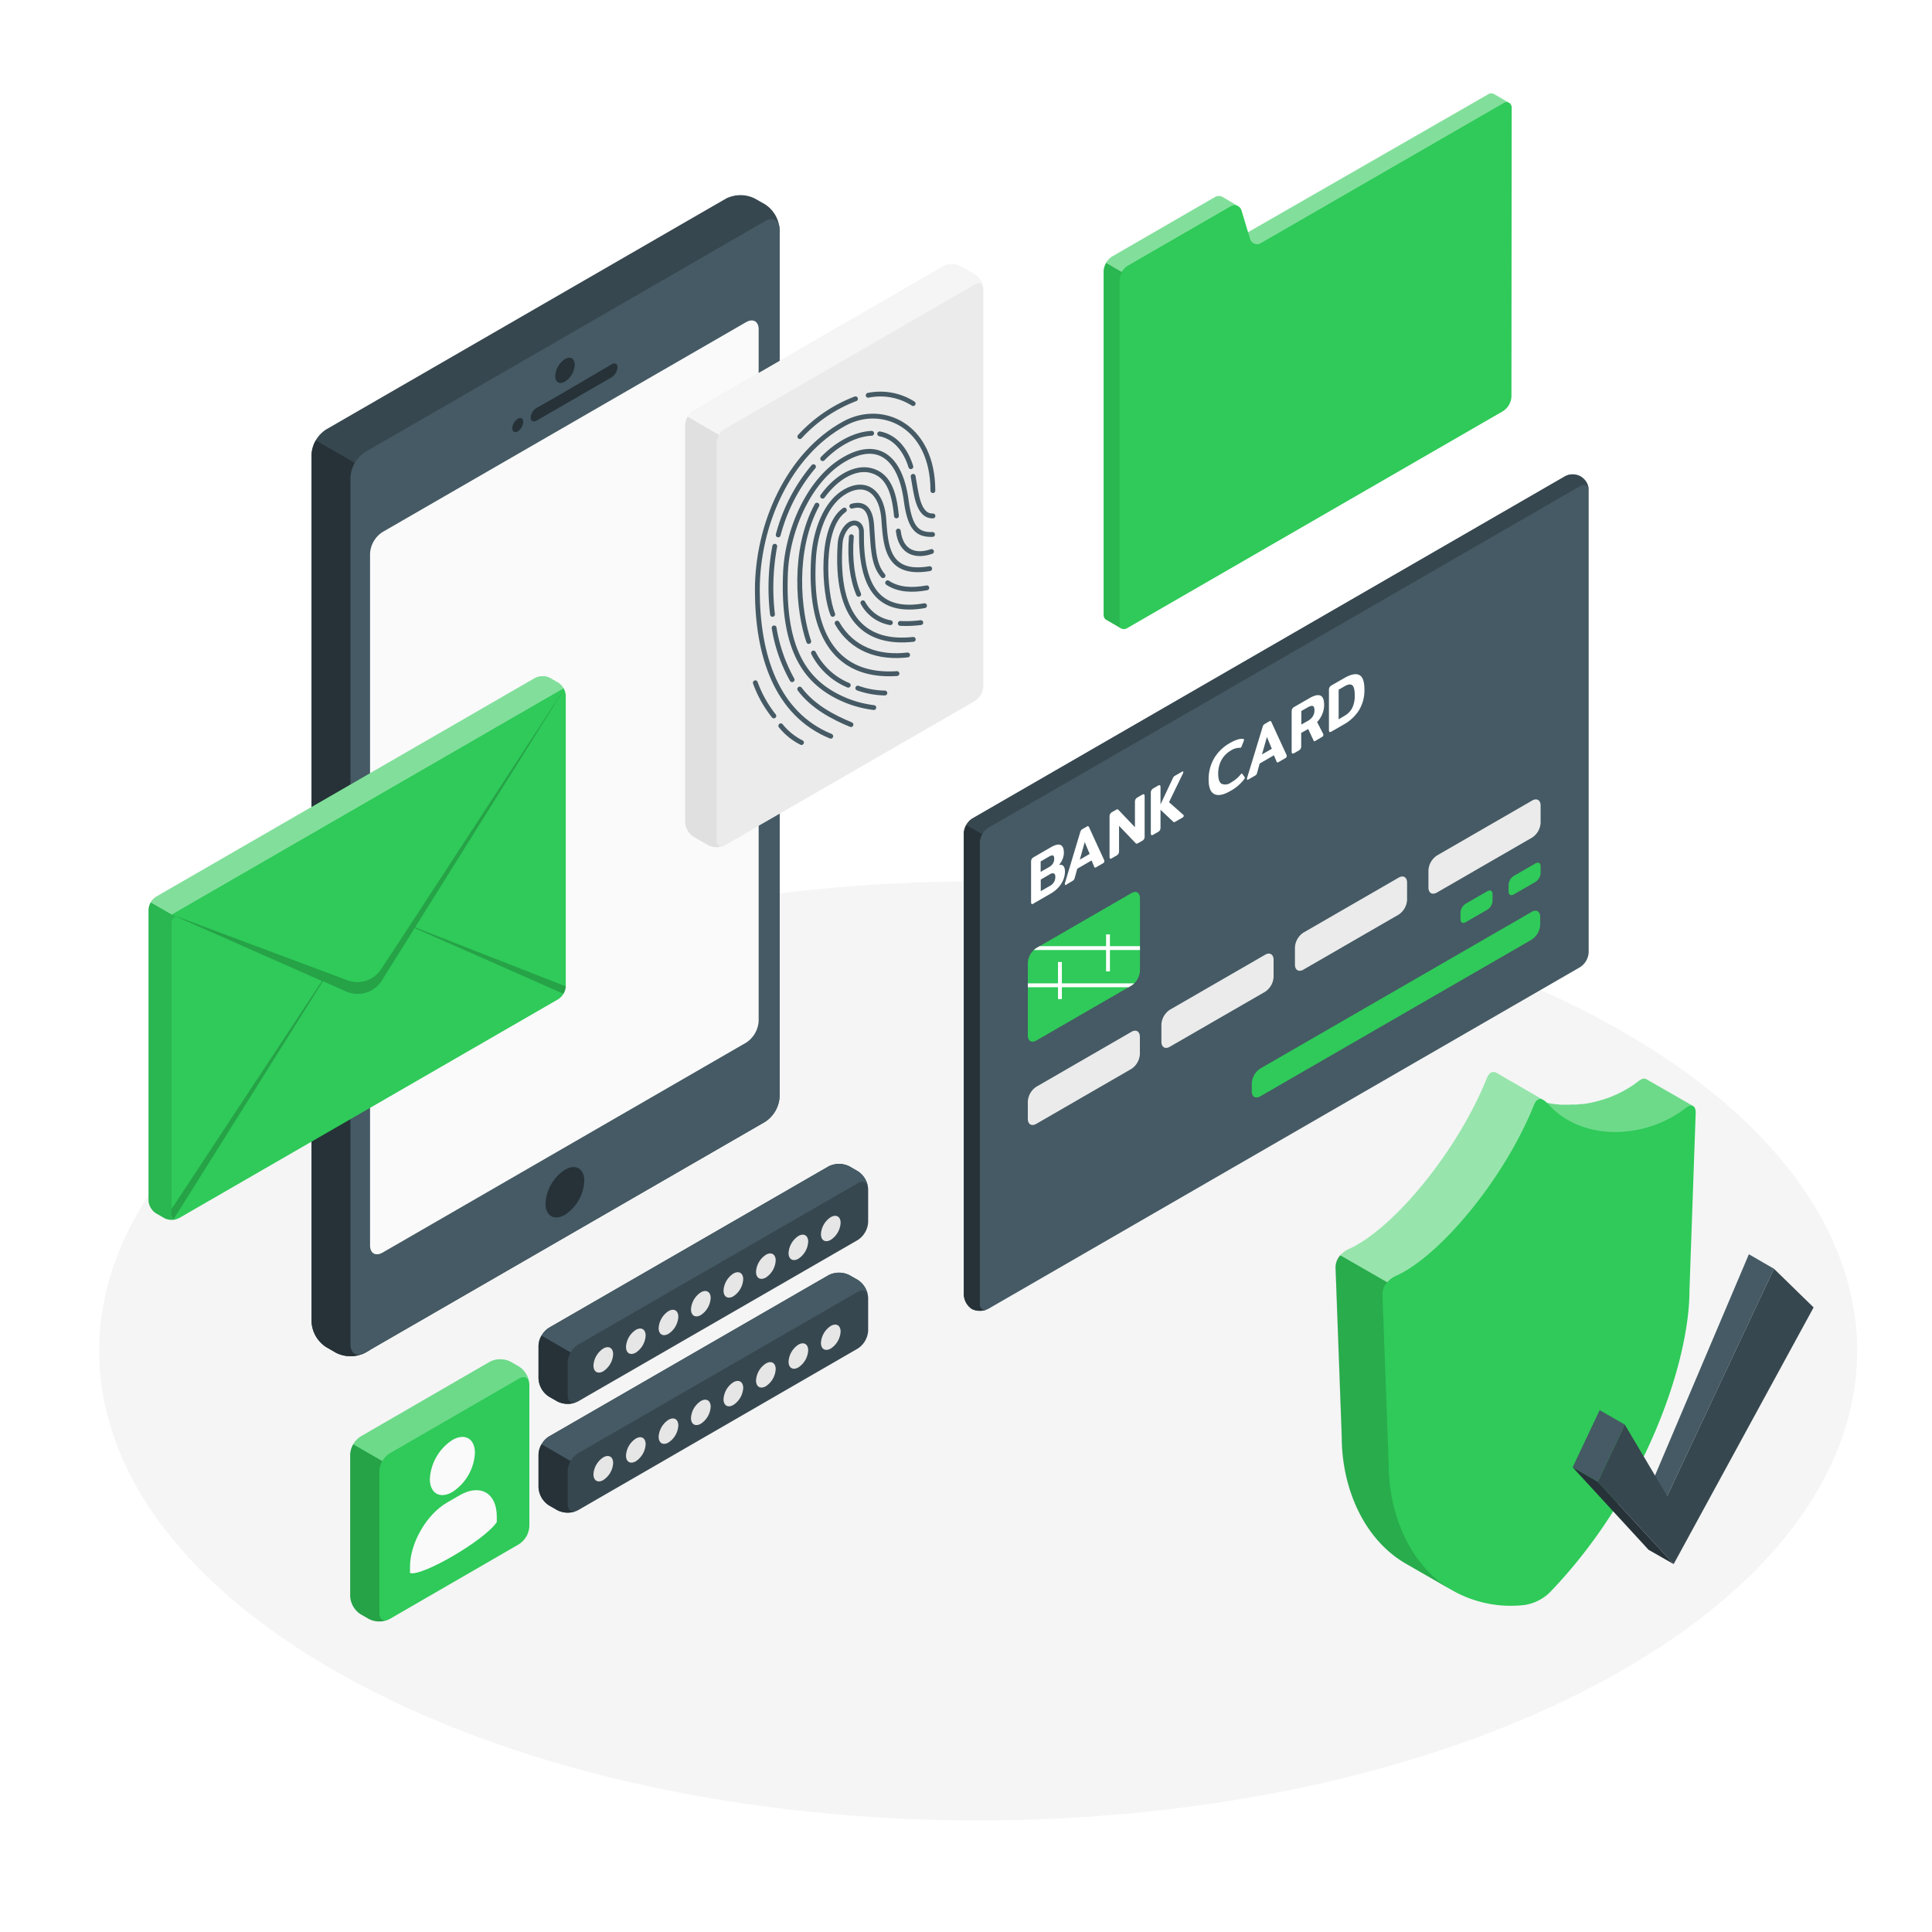 <svg class="animated" id="freepik_stories-secure-data" xmlns="http://www.w3.org/2000/svg" xmlns:xlink="http://www.w3.org/1999/xlink" viewBox="0 0 500 500" version="1.1" xmlns:svgjs="http://svgjs.com/svgjs"><style>svg#freepik_stories-secure-data:not(.animated) .animable {opacity: 0;}svg#freepik_stories-secure-data.animated #freepik--Device--inject-38 {animation: 1.5s Infinite  linear floating;animation-delay: 0s;}svg#freepik_stories-secure-data.animated #freepik--Shield--inject-38 {animation: 1.5s Infinite  linear heartbeat;animation-delay: 0s;}            @keyframes floating {                0% {                    opacity: 1;                    transform: translateY(0px);                }                50% {                    transform: translateY(-10px);                }                100% {                    opacity: 1;                    transform: translateY(0px);                }            }                    @keyframes heartbeat {                0% {                    transform: scale(1);                }                10% {                    transform: scale(1.1);                }                30% {                    transform: scale(1);                }                40% {                    transform: scale(1);                }                50% {                    transform: scale(1.1);                }                60% {                    transform: scale(1);                }                100% {                    transform: scale(1);                }            }        </style><g id="freepik--Floor--inject-38" class="animable" style="transform-origin: 253.147px 349.61px;"><path id="freepik--floor--inject-38" d="M92.26,435.51C181.09,483,325.13,483,414,435.51s88.84-124.38,0-171.83-232.87-47.45-321.7,0S3.42,388.06,92.26,435.51Z" style="fill: rgb(245, 245, 245); transform-origin: 253.147px 349.61px;" class="animable"></path></g><g id="freepik--Device--inject-38" class="animable animator-active" style="transform-origin: 141.185px 200.745px;"><g id="freepik--device--inject-38" class="animable" style="transform-origin: 141.185px 200.745px;"><path d="M86.93,350.09l-2.56-1.48a8.31,8.31,0,0,1-3.76-6.52V117.68a8.31,8.31,0,0,1,3.76-6.52L187.87,51.4a8.33,8.33,0,0,1,7.53,0L198,52.88a8.31,8.31,0,0,1,3.76,6.52V283.81a8.31,8.31,0,0,1-3.76,6.52L94.47,350.09A8.35,8.35,0,0,1,86.93,350.09Z" style="fill: rgb(55, 71, 79); transform-origin: 141.185px 200.745px;" id="el7fyc7bjum8e" class="animable"></path><path d="M95.75,122.07l-14-8.1a7.7,7.7,0,0,0-1.1,3.71V342.09a8.31,8.31,0,0,0,3.76,6.52l2.56,1.48a8.35,8.35,0,0,0,7.54,0l1.28-.74Z" style="fill: rgb(38, 50, 56); transform-origin: 88.22px 232.48px;" id="eluwne69ld6n" class="animable"></path><path d="M90.7,123.51V347.92c0,2.4,1.69,3.37,3.77,2.17L198,290.33a8.31,8.31,0,0,0,3.76-6.52V59.4c0-2.4-1.68-3.37-3.76-2.17L94.47,117A8.36,8.36,0,0,0,90.7,123.51Z" style="fill: rgb(69, 90, 100); transform-origin: 146.23px 203.66px;" id="elk3uqyd5pe6" class="animable"></path><path d="M99,137.69l94.11-54.33c1.78-1,3.23-.19,3.23,1.87v179a7.16,7.16,0,0,1-3.23,5.6L99,324.18c-1.79,1-3.23.19-3.23-1.87v-179A7.11,7.11,0,0,1,99,137.69Z" style="fill: rgb(250, 250, 250); transform-origin: 146.055px 203.77px;" id="el0vwwpqo34oh" class="animable"></path><path d="M146.22,92.93c1.39-.8,2.52-.15,2.52,1.46a5.57,5.57,0,0,1-2.52,4.37c-1.4.81-2.53.15-2.53-1.45A5.59,5.59,0,0,1,146.22,92.93Z" style="fill: rgb(38, 50, 56); transform-origin: 146.215px 95.847px;" id="eld6ph9dp9eh5" class="animable"></path><path d="M138.93,105.54c5.13-2.83,14.27-8.28,19.33-11.25.86-.51,1.55-.16,1.55.78a3.36,3.36,0,0,1-1.56,2.59l-19.36,11.18c-.86.5-1.56.14-1.56-.79A3.21,3.21,0,0,1,138.93,105.54Z" style="fill: rgb(38, 50, 56); transform-origin: 148.57px 101.561px;" id="el4hk2t1s2dce" class="animable"></path><path d="M134,108.37c.78-.46,1.41-.09,1.41.81a3.13,3.13,0,0,1-1.41,2.46c-.78.45-1.42.08-1.42-.82A3.14,3.14,0,0,1,134,108.37Z" style="fill: rgb(38, 50, 56); transform-origin: 133.995px 110.002px;" id="elzrx6qltwfdn" class="animable"></path><path d="M146.22,302.73c2.78-1.61,5-.31,5,2.91a11.15,11.15,0,0,1-5,8.74c-2.79,1.61-5.05.31-5.05-2.91A11.15,11.15,0,0,1,146.22,302.73Z" style="fill: rgb(38, 50, 56); transform-origin: 146.195px 308.555px;" id="elvkja3uv5vyk" class="animable"></path></g></g><g id="freepik--bank-card--inject-38" class="animable" style="transform-origin: 330.292px 231.014px;"><path d="M251.5,338.79a4.75,4.75,0,0,1-2.07-3.75V215.66a4.88,4.88,0,0,1,2.21-3.83l153.15-88.42a4.15,4.15,0,0,1,6.36,3.67V246.46a4.88,4.88,0,0,1-2.21,3.83L255.79,338.72A4.77,4.77,0,0,1,251.5,338.79Z" style="fill: rgb(69, 90, 100); transform-origin: 330.292px 231.018px;" id="elj89x8iespi" class="animable"></path><path d="M411.13,126.71c-.16-1.14-1.08-1.56-2.19-.91L255.79,214.22a4.44,4.44,0,0,0-1.56,1.65l-4.15-2.39a4.44,4.44,0,0,1,1.56-1.65L404.8,123.4a4.13,4.13,0,0,1,6.33,3.31Z" style="fill: rgb(55, 71, 79); transform-origin: 330.605px 169.316px;" id="el9y2tulkwj2w" class="animable"></path><path d="M255.27,338.94a.44.44,0,0,1-.16.06,1.12,1.12,0,0,1-.31.1l-.17,0a1.65,1.65,0,0,1-.32.06l-.26,0a4.42,4.42,0,0,1-1.15,0,3.72,3.72,0,0,1-1.39-.43,4.73,4.73,0,0,1-2.08-3.75V215.65a4.5,4.5,0,0,1,.65-2.17l4.15,2.39a4.53,4.53,0,0,0-.65,2.18V337.44a1.5,1.5,0,0,0,.73,1.47,1,1,0,0,0,.35.1,1.45,1.45,0,0,0,.41,0Z" style="fill: rgb(38, 50, 56); transform-origin: 252.35px 276.339px;" id="el1yms764a4ax" class="animable"></path><path d="M266,249.17V268c0,1.41,1,2,2.21,1.28l24.6-14.21a4.9,4.9,0,0,0,2.21-3.83V232.42c0-1.41-1-2-2.21-1.28l-24.6,14.21A4.86,4.86,0,0,0,266,249.17Z" style="fill: rgb(47, 202, 89); transform-origin: 280.51px 250.21px;" id="eli7zj16zoy4b" class="animable"></path><g style="clip-path: url(&quot;#freepik--clip-path--inject-38&quot;); transform-origin: 280.525px 250.18px;" id="eltounn82sr5k" class="animable"><g id="elafj8y5tkqk7"><rect x="258.98" y="244.87" width="43.09" height="1" style="fill: rgb(255, 255, 255); transform-origin: 280.525px 245.37px; transform: rotate(-30.02deg);" class="animable"></rect></g><rect x="273.81" y="248.96" width="1" height="9.6" style="fill: rgb(255, 255, 255); transform-origin: 274.31px 253.76px;" id="elntct9bz1oo" class="animable"></rect><rect x="286.25" y="241.82" width="1" height="9.58" style="fill: rgb(255, 255, 255); transform-origin: 286.75px 246.61px;" id="el7uzjm7a6ieo" class="animable"></rect><g id="elmjbhdktqs2"><rect x="258.98" y="254.49" width="43.09" height="1" style="fill: rgb(255, 255, 255); transform-origin: 280.525px 254.99px; transform: rotate(-30.02deg);" class="animable"></rect></g></g><path d="M267,233.93c-.11-.06-.16-.22-.16-.48V223a1.33,1.33,0,0,1,.16-.67,1.3,1.3,0,0,1,.52-.49l4.46-2.58c1.11-.64,1.95-.83,2.51-.56s.84.93.84,2a4.39,4.39,0,0,1-.35,1.67,4.61,4.61,0,0,1-.93,1.47c1-.2,1.56.38,1.56,1.75a5.56,5.56,0,0,1-.4,2,6.6,6.6,0,0,1-1.22,2,8,8,0,0,1-2,1.63l-4.46,2.57C267.3,234,267.12,234,267,233.93Zm4.55-9.56a2.57,2.57,0,0,0,.95-.9,2.27,2.27,0,0,0,.33-1.21c0-.48-.1-.76-.31-.85s-.53,0-1,.25l-2.2,1.28v2.7Zm.25,4.85a2.58,2.58,0,0,0,1.32-2.26c0-.5-.13-.81-.38-.91a1.27,1.27,0,0,0-1.07.23l-2.32,1.35v3Z" style="fill: rgb(255, 255, 255); transform-origin: 271.225px 226.276px;" id="el7qr4l5dre2y" class="animable"></path><path d="M275.6,228.86a1.4,1.4,0,0,1,0-.31l3.94-13.11a2.27,2.27,0,0,1,.23-.55,1,1,0,0,1,.38-.33l1.11-.64c.16-.09.28-.13.36-.1a.52.52,0,0,1,.23.28l3.94,8.57a.73.73,0,0,1,0,.25.51.51,0,0,1-.27.46l-1.84,1.06a.49.49,0,0,1-.31.1c-.07,0-.12-.08-.18-.19l-.69-1.67-3.7,2.14-.69,2.46a1.26,1.26,0,0,1-.17.4,1,1,0,0,1-.31.25L275.88,229C275.69,229.1,275.6,229.06,275.6,228.86ZM282,221l-1.27-3.07-1.27,4.53Z" style="fill: rgb(255, 255, 255); transform-origin: 280.696px 221.431px;" id="elbh9tnbyiyh" class="animable"></path><path d="M287.31,222.21c-.11-.06-.16-.22-.16-.47V211.3a1.27,1.27,0,0,1,.16-.66,1.32,1.32,0,0,1,.54-.5l.94-.54a.88.88,0,0,1,.39-.15.46.46,0,0,1,.28.15l4.26,4.48v-6.55a1.34,1.34,0,0,1,.16-.68,1.37,1.37,0,0,1,.52-.49l1.14-.66c.26-.15.43-.19.54-.12s.15.23.15.5v10.41a1.34,1.34,0,0,1-.15.66,1.37,1.37,0,0,1-.54.49l-1,.56a.76.76,0,0,1-.38.13.46.46,0,0,1-.28-.14l-4.27-4.46v6.56a1.33,1.33,0,0,1-.15.65,1.39,1.39,0,0,1-.54.5l-1.14.65C287.59,222.24,287.41,222.27,287.31,222.21Z" style="fill: rgb(255, 255, 255); transform-origin: 291.69px 213.893px;" id="el5enbz1hvlin" class="animable"></path><path d="M306.34,211.11a.51.51,0,0,1-.27.46l-1.9,1.09a1,1,0,0,1-.28.12.26.26,0,0,1-.19-.05l-3.36-3.16,0,0v4.62a1.37,1.37,0,0,1-.15.66,1.45,1.45,0,0,1-.54.49l-1.14.66c-.24.14-.41.18-.52.12s-.16-.23-.16-.48V205.18a1.3,1.3,0,0,1,.16-.67,1.39,1.39,0,0,1,.52-.5l1.14-.66c.26-.14.43-.18.54-.12s.15.23.15.5v4.53l0-.09,3.25-6.89a1,1,0,0,1,.19-.29,1.91,1.91,0,0,1,.31-.23l1.87-1.08c.19-.1.28-.05.28.15a.82.82,0,0,1-.09.33l-3.61,7.44,3.71,3.28A.27.27,0,0,1,306.34,211.11Z" style="fill: rgb(255, 255, 255); transform-origin: 302.085px 207.888px;" id="ell1wtu6cv4w" class="animable"></path><path d="M314.25,205.5c-1-.51-1.46-1.77-1.46-3.79a10.69,10.69,0,0,1,1.42-5.46,11,11,0,0,1,4.07-3.94,9.35,9.35,0,0,1,2-.91,3.28,3.28,0,0,1,1.53-.15.17.17,0,0,1,.15.19,1,1,0,0,1-.09.35l-.54,1.38a.63.63,0,0,1-.21.31.46.46,0,0,1-.26.05,4.11,4.11,0,0,0-2.29.69,6.45,6.45,0,0,0-2.44,2.45,7.32,7.32,0,0,0-.86,3.6c0,1.38.3,2.25.9,2.59a2.52,2.52,0,0,0,2.47-.39,8.51,8.51,0,0,0,2.41-2,1.22,1.22,0,0,1,.26-.26c.07,0,.14,0,.21.07l.59.84a.32.32,0,0,1,.06.17.83.83,0,0,1-.18.37,11.3,11.3,0,0,1-3.67,3.1C316.58,205.76,315.21,206,314.25,205.5Z" style="fill: rgb(255, 255, 255); transform-origin: 317.48px 198.486px;" id="elkwdzth38hc" class="animable"></path><path d="M322.74,201.64a2.08,2.08,0,0,1,0-.3l4-13.12a1.68,1.68,0,0,1,.23-.55,1.17,1.17,0,0,1,.37-.32l1.11-.65a.5.5,0,0,1,.37-.09.48.48,0,0,1,.23.28l3.94,8.56a.82.82,0,0,1,0,.26.48.48,0,0,1-.27.45l-1.84,1.07a.56.56,0,0,1-.31.1.31.31,0,0,1-.18-.19l-.7-1.67L326,197.6l-.68,2.47a1.45,1.45,0,0,1-.17.39,1,1,0,0,1-.32.26L323,201.78C322.83,201.89,322.74,201.84,322.74,201.64Zm6.4-7.86-1.26-3.06-1.28,4.53Z" style="fill: rgb(255, 255, 255); transform-origin: 327.867px 194.221px;" id="eljj72zphjmx" class="animable"></path><path d="M334.44,195c-.1-.06-.16-.22-.16-.48V184.1a1.44,1.44,0,0,1,.16-.67,1.41,1.41,0,0,1,.53-.49l3.85-2.22q3.85-2.24,3.86,1.66a6.15,6.15,0,0,1-.46,2.38,6.76,6.76,0,0,1-1.35,2.11l1.6,3.12a.51.51,0,0,1,0,.22.55.55,0,0,1-.32.5l-1.68,1a.72.72,0,0,1-.32.13c-.08,0-.14-.06-.19-.17l-1.4-3-1.81,1v3.44a1.18,1.18,0,0,1-.68,1.15l-1.14.66C334.73,195,334.55,195.06,334.44,195Zm4-8.42a3.64,3.64,0,0,0,1.3-1.17,2.86,2.86,0,0,0,.44-1.58c0-.61-.14-1-.4-1.11s-.66,0-1.19.26L336.79,184v3.51Z" style="fill: rgb(255, 255, 255); transform-origin: 338.48px 187.464px;" id="elc9quki7l83o" class="animable"></path><path d="M344.09,189.43c-.11-.06-.16-.22-.16-.48V178.54a1.3,1.3,0,0,1,.16-.67,1.32,1.32,0,0,1,.52-.5l3.2-1.84q2.6-1.51,3.95-.85t1.35,3.75a10,10,0,0,1-1.36,5.31,10.9,10.9,0,0,1-3.94,3.73l-3.2,1.84C344.37,189.45,344.19,189.49,344.09,189.43Zm3.84-4.16a5.12,5.12,0,0,0,2-2,7.15,7.15,0,0,0,.67-3.37c0-1.4-.22-2.26-.67-2.58s-1.12-.21-2,.31l-1.49.86v7.67Z" style="fill: rgb(255, 255, 255); transform-origin: 348.521px 181.968px;" id="eluged1huw2p" class="animable"></path><path d="M266,285.09v4.47c0,1.41,1,2,2.21,1.28l24.6-14.21A4.9,4.9,0,0,0,295,272.8v-4.47c0-1.41-1-2-2.21-1.28l-24.6,14.21A4.88,4.88,0,0,0,266,285.09Z" style="fill: rgb(235, 235, 235); transform-origin: 280.5px 278.945px;" id="elnxw7hgvya38" class="animable"></path><path d="M300.57,265.14v4.47c0,1.41,1,2,2.21,1.27l24.61-14.2a4.9,4.9,0,0,0,2.21-3.83v-4.47c0-1.41-1-2-2.21-1.28l-24.61,14.21A4.88,4.88,0,0,0,300.57,265.14Z" style="fill: rgb(235, 235, 235); transform-origin: 315.085px 258.993px;" id="els1r4xebu3g" class="animable"></path><path d="M335.13,245.18v4.47c0,1.41,1,2,2.21,1.28l24.6-14.21a4.86,4.86,0,0,0,2.21-3.82v-4.48c0-1.41-1-2-2.21-1.27l-24.6,14.2A4.9,4.9,0,0,0,335.13,245.18Z" style="fill: rgb(235, 235, 235); transform-origin: 349.64px 239.037px;" id="elemjngym1qn6" class="animable"></path><path d="M369.68,225.23v4.47c0,1.41,1,2,2.21,1.28l24.61-14.21a4.88,4.88,0,0,0,2.21-3.83v-4.47c0-1.41-1-2-2.21-1.28L371.89,221.4A4.9,4.9,0,0,0,369.68,225.23Z" style="fill: rgb(235, 235, 235); transform-origin: 384.195px 219.085px;" id="elnc5c0tlxpk" class="animable"></path><path d="M384.94,230.63l-5.64,3.26a2.92,2.92,0,0,0-1.32,2.29v1.73c0,.84.59,1.19,1.32.76l5.64-3.25a2.92,2.92,0,0,0,1.33-2.3v-1.73C386.27,230.55,385.68,230.21,384.94,230.63Z" style="fill: rgb(47, 202, 89); transform-origin: 382.125px 234.652px;" id="elw9ccqqhotpo" class="animable"></path><path d="M397.38,223.45l-5.64,3.25a2.94,2.94,0,0,0-1.32,2.3v1.73c0,.84.59,1.18,1.32.76l5.64-3.26a2.91,2.91,0,0,0,1.33-2.29v-1.73C398.71,223.37,398.12,223,397.38,223.45Z" style="fill: rgb(47, 202, 89); transform-origin: 394.565px 227.463px;" id="eltcj59wntvmr" class="animable"></path><path d="M326.17,276.53,396.39,236c1.22-.71,2.21-.13,2.21,1.28v2.07a4.88,4.88,0,0,1-2.21,3.83l-70.22,40.54c-1.22.71-2.21.14-2.21-1.27v-2.08A4.9,4.9,0,0,1,326.17,276.53Z" style="fill: rgb(47, 202, 89); transform-origin: 361.28px 259.861px;" id="eld2jl38baahb" class="animable"></path></g><g id="freepik--Fingerprint--inject-38" class="animable" style="transform-origin: 215.9px 143.835px;"><path d="M177.31,110V212.82a4.8,4.8,0,0,0,2.16,3.75l3.8,2.19a4.79,4.79,0,0,0,4.33,0l64.72-37.36a4.8,4.8,0,0,0,2.17-3.75V74.85a4.78,4.78,0,0,0-2.17-3.75l-3.79-2.19a4.79,4.79,0,0,0-4.33,0l-64.73,37.37A4.8,4.8,0,0,0,177.31,110Z" style="fill: rgb(235, 235, 235); transform-origin: 215.9px 143.835px;" id="elyiq0f14ljd" class="animable"></path><path d="M254.47,74.5c-.15-1.12-1.06-1.53-2.15-.9L187.6,111a4.46,4.46,0,0,0-1.54,1.62l-8.12-4.69a4.6,4.6,0,0,1,1.53-1.62L244.2,68.91a4.79,4.79,0,0,1,4.33,0l3.79,2.19A4.83,4.83,0,0,1,254.47,74.5Z" style="fill: rgb(245, 245, 245); transform-origin: 216.205px 90.506px;" id="elwxjmebgbc2k" class="animable"></path><path d="M187.22,218.93a.35.35,0,0,1-.13,0,1.14,1.14,0,0,1-.26.09h0l-.44.11a5,5,0,0,1-2.61-.21,3.51,3.51,0,0,1-.48-.22l-3.8-2.19a4.8,4.8,0,0,1-2.16-3.75V110a4.43,4.43,0,0,1,.63-2.13l8.12,4.69a4.43,4.43,0,0,0-.63,2.13V217.51a1.8,1.8,0,0,0,.33,1.14,1.13,1.13,0,0,0,1.16.37Z" style="fill: rgb(224, 224, 224); transform-origin: 182.28px 163.542px;" id="elp2j6sk6gqy" class="animable"></path><path d="M229.72,150.82c2.83,1.89,6.46,2,10.14,1.31" style="fill: none; stroke: rgb(69, 90, 100); stroke-linecap: round; stroke-miterlimit: 10; stroke-width: 1.25px; transform-origin: 234.79px 151.669px;" id="elcjwv6ao9mw5" class="animable"></path><path d="M220.45,131c3-.87,4.81.61,5.13,4.85.39,5.22.27,10.13,2.95,13.14" style="fill: none; stroke: rgb(69, 90, 100); stroke-linecap: round; stroke-miterlimit: 10; stroke-width: 1.25px; transform-origin: 224.49px 139.875px;" id="elebm9t0nvcs" class="animable"></path><path d="M215.52,159c-2.26-5.52-3.42-22.56,3-27" style="fill: none; stroke: rgb(69, 90, 100); stroke-linecap: round; stroke-miterlimit: 10; stroke-width: 1.25px; transform-origin: 216.124px 145.5px;" id="eljc95vjxrvq" class="animable"></path><path d="M234.89,169.5c-7.37.87-14.32-1.34-18.25-8.24" style="fill: none; stroke: rgb(69, 90, 100); stroke-linecap: round; stroke-miterlimit: 10; stroke-width: 1.25px; transform-origin: 225.765px 165.47px;" id="ellqsqbx5551" class="animable"></path><path d="M236.35,165.47c-11.86,1.29-20.31-4.74-18.92-24.94.14-1.9,1.19-4.08,2.6-4.9l.05,0c1.44-.79,2.9.14,2.87,2.06-.21,14.45,4.47,21.16,16.32,19.06" style="fill: none; stroke: rgb(69, 90, 100); stroke-linecap: round; stroke-miterlimit: 10; stroke-width: 1.25px; transform-origin: 228.275px 150.492px;" id="elpulmtbuvhvo" class="animable"></path><path d="M232.13,174.32c-14.83,1-22.77-8.85-21.6-29.62.39-6.86,3-14.46,8.14-17.43a1.59,1.59,0,0,1,.22-.13c5.22-2.87,9.29.14,9.83,7.18.52,6.76.71,14.74,11.88,12.85" style="fill: none; stroke: rgb(69, 90, 100); stroke-linecap: round; stroke-miterlimit: 10; stroke-width: 1.25px; transform-origin: 225.508px 150.225px;" id="elrrqtjbw41fr" class="animable"></path><path d="M222,178.08a21.77,21.77,0,0,0,7,1.27" style="fill: none; stroke: rgb(69, 90, 100); stroke-linecap: round; stroke-miterlimit: 10; stroke-width: 1.25px; transform-origin: 225.5px 178.715px;" id="eltr0s2gztkd9" class="animable"></path><path d="M210.53,169a17.74,17.74,0,0,0,9,8.33" style="fill: none; stroke: rgb(69, 90, 100); stroke-linecap: round; stroke-miterlimit: 10; stroke-width: 1.25px; transform-origin: 215.03px 173.165px;" id="elbi1ww01095m" class="animable"></path><path d="M211.42,130.73c-6.4,11.81-4.77,27.65-2.12,35.29" style="fill: none; stroke: rgb(69, 90, 100); stroke-linecap: round; stroke-miterlimit: 10; stroke-width: 1.25px; transform-origin: 209.192px 148.375px;" id="eln2h4rd48zxi" class="animable"></path><path d="M232,133.52c-.6-6.41-2.23-10.79-6.88-11.82-3.71-.81-8.46,1.54-12.23,6.72" style="fill: none; stroke: rgb(69, 90, 100); stroke-linecap: round; stroke-miterlimit: 10; stroke-width: 1.25px; transform-origin: 222.445px 127.532px;" id="ell8tv1t2zsq" class="animable"></path><path d="M241.07,142.73c-3.82,1.34-7.88.51-8.59-5.29" style="fill: none; stroke: rgb(69, 90, 100); stroke-linecap: round; stroke-miterlimit: 10; stroke-width: 1.25px; transform-origin: 236.775px 140.363px;" id="elnfejqsy3ha" class="animable"></path><path d="M241.34,138.32c-4,.11-5.85-1.67-6.82-8.84-1.49-11-7.18-15.71-16-10.61-9.26,5.34-14.82,18.57-15.24,29.51-.81,20.59,5.65,28.78,15.8,32.93a28.38,28.38,0,0,0,7.06,1.81" style="fill: none; stroke: rgb(69, 90, 100); stroke-linecap: round; stroke-miterlimit: 10; stroke-width: 1.25px; transform-origin: 222.276px 149.967px;" id="elb35zklml54j" class="animable"></path><path d="M236.32,123.28c.79,4.33,1.21,10.37,5.13,10.24" style="fill: none; stroke: rgb(69, 90, 100); stroke-linecap: round; stroke-miterlimit: 10; stroke-width: 1.25px; transform-origin: 238.885px 128.401px;" id="el5qfsphfk5ax" class="animable"></path><path d="M227.66,112.28c3.79.71,6.63,3.86,8.07,8.5" style="fill: none; stroke: rgb(69, 90, 100); stroke-linecap: round; stroke-miterlimit: 10; stroke-width: 1.25px; transform-origin: 231.695px 116.53px;" id="el3zb7s0git7o" class="animable"></path><path d="M212.91,118.7c4-4.14,8.71-6.39,12.67-6.56" style="fill: none; stroke: rgb(69, 90, 100); stroke-linecap: round; stroke-miterlimit: 10; stroke-width: 1.25px; transform-origin: 219.245px 115.42px;" id="elhzmox2g4yru" class="animable"></path><path d="M201.4,138.43a45.27,45.27,0,0,1,9.13-17.65" style="fill: none; stroke: rgb(69, 90, 100); stroke-linecap: round; stroke-miterlimit: 10; stroke-width: 1.25px; transform-origin: 205.965px 129.605px;" id="el96w1p5txr9e" class="animable"></path><path d="M199.92,159a58.56,58.56,0,0,1,.59-17.63" style="fill: none; stroke: rgb(69, 90, 100); stroke-linecap: round; stroke-miterlimit: 10; stroke-width: 1.25px; transform-origin: 200.012px 150.185px;" id="elf8yq3o0jyo" class="animable"></path><path d="M205,175.9a40.75,40.75,0,0,1-4.66-13.4" style="fill: none; stroke: rgb(69, 90, 100); stroke-linecap: round; stroke-miterlimit: 10; stroke-width: 1.25px; transform-origin: 202.67px 169.2px;" id="elxjf69wnhlpr" class="animable"></path><path d="M220.23,187.53c-4.7-1.92-9.94-4.72-13.27-9.2" style="fill: none; stroke: rgb(69, 90, 100); stroke-linecap: round; stroke-miterlimit: 10; stroke-width: 1.25px; transform-origin: 213.595px 182.93px;" id="elcherhhs5qg4" class="animable"></path><path d="M215,190.53C200.91,184.77,196,169.58,196,152.68s8-35.1,22.49-43.05c9.83-5.38,22.94.45,22.94,17.35" style="fill: none; stroke: rgb(69, 90, 100); stroke-linecap: round; stroke-miterlimit: 10; stroke-width: 1.25px; transform-origin: 218.715px 149.111px;" id="el9gibq18a5r6" class="animable"></path><path d="M233,161.34a29.71,29.71,0,0,0,5.3-.21" style="fill: none; stroke: rgb(69, 90, 100); stroke-linecap: round; stroke-miterlimit: 10; stroke-width: 1.25px; transform-origin: 235.65px 161.253px;" id="elvdjems9lw4b" class="animable"></path><path d="M223.32,156a10,10,0,0,0,7.1,5.15" style="fill: none; stroke: rgb(69, 90, 100); stroke-linecap: round; stroke-miterlimit: 10; stroke-width: 1.25px; transform-origin: 226.87px 158.575px;" id="el8n0cqk8ja7g" class="animable"></path><path d="M220.33,138.9c-.48,5.8.25,11.13,1.9,14.92" style="fill: none; stroke: rgb(69, 90, 100); stroke-linecap: round; stroke-miterlimit: 10; stroke-width: 1.25px; transform-origin: 221.207px 146.36px;" id="els3qrbn1otlj" class="animable"></path><path d="M224.69,102.3a15.81,15.81,0,0,1,11.63,2.15" style="fill: none; stroke: rgb(69, 90, 100); stroke-linecap: round; stroke-miterlimit: 10; stroke-width: 1.25px; transform-origin: 230.505px 103.217px;" id="el8nsbawczlbn" class="animable"></path><path d="M207,113a37.73,37.73,0,0,1,14.4-9.79" style="fill: none; stroke: rgb(69, 90, 100); stroke-linecap: round; stroke-miterlimit: 10; stroke-width: 1.25px; transform-origin: 214.2px 108.105px;" id="el6gt22hv5p76" class="animable"></path><path d="M202.07,187.84a16.19,16.19,0,0,0,5.35,4.33" style="fill: none; stroke: rgb(69, 90, 100); stroke-linecap: round; stroke-miterlimit: 10; stroke-width: 1.25px; transform-origin: 204.745px 190.005px;" id="elpmm9qx583ko" class="animable"></path><path d="M195.48,176.7a30.28,30.28,0,0,0,4.79,8.58" style="fill: none; stroke: rgb(69, 90, 100); stroke-linecap: round; stroke-miterlimit: 10; stroke-width: 1.25px; transform-origin: 197.875px 180.99px;" id="eluws4fmct2x" class="animable"></path></g><g id="freepik--Letter--inject-38" class="animable" style="transform-origin: 92.425px 245.351px;"><g id="freepik--letter--inject-38" class="animable" style="transform-origin: 92.425px 245.351px;"><path d="M38.44,235.44a4.27,4.27,0,0,1,1.91-3.33l98.15-56.66a4.26,4.26,0,0,1,3.84,0l2.16,1.25a4.24,4.24,0,0,1,1.92,3.32v75.23a4.26,4.26,0,0,1-1.92,3.33L46.35,315.24a4.24,4.24,0,0,1-3.83,0L40.36,314a4.24,4.24,0,0,1-1.92-3.32Z" style="fill: rgb(47, 202, 89); transform-origin: 92.43px 245.345px;" id="elxohgmiy9vv" class="animable"></path><g id="el0gm84shswhhr"><path d="M39,233.55l5.44,3.14,101.42-58.56a4,4,0,0,0-1.36-1.43l-2.17-1.25a4.24,4.24,0,0,0-3.83,0L40.36,232.11A3.86,3.86,0,0,0,39,233.55Z" style="fill: rgb(255, 255, 255); opacity: 0.4; transform-origin: 92.43px 205.841px;" class="animable"></path></g><g id="elqft1qv727w"><path d="M38.43,235.44v75.23A4.25,4.25,0,0,0,40.36,314l2.16,1.25a3.56,3.56,0,0,0,.52.24,4.44,4.44,0,0,0,2.31.12,2.24,2.24,0,0,0,.37-.1.92.92,0,0,0,.23-.09,1.16,1.16,0,0,1-.92,0,1.35,1.35,0,0,1-.59-1.27V238.9a1.67,1.67,0,0,1,1-1.63l-1-.58L39,233.55A3.9,3.9,0,0,0,38.43,235.44Z" style="opacity: 0.1; transform-origin: 42.19px 274.63px;" class="animable"></path></g><g id="elj1483kqvmoh"><path d="M44.44,236.69l45.45,17a7.38,7.38,0,0,0,8.77-2.89L106,239.6l40.26-61.68L107.42,240l39,15.27a4.06,4.06,0,0,1-.6,1.91l-38.51-17-8.49,13.57a7.38,7.38,0,0,1-9.24,2.84l-6-2.67L45,315.4a1.35,1.35,0,0,1-.59-1.27v-1.25l38.91-59Z" style="opacity: 0.2; transform-origin: 95.411px 246.66px;" class="animable"></path></g></g></g><g id="freepik--Folder--inject-38" class="animable" style="transform-origin: 338.416px 93.444px;"><path d="M391.22,28a1.54,1.54,0,0,0-.59-1.37h0l-.05,0-4-2.33h0a1.5,1.5,0,0,0-1.52.15L323,60.12l-1.67-5.57a2,2,0,0,0-.9-1.2h0L316.39,51v0a1.91,1.91,0,0,0-2,.05L287.77,66.43a4.8,4.8,0,0,0-2.16,3.75V159a1.57,1.57,0,0,0,.59,1.37h0l.05,0h0l4,2.33.05,0,0,0h0a1.57,1.57,0,0,0,1.48-.18l97.22-56.13a4.8,4.8,0,0,0,2.16-3.75Z" style="fill: rgb(47, 202, 89); transform-origin: 338.416px 93.484px;" id="elkrtynqy6x7c" class="animable"></path><g id="elod4v2tioln"><path d="M320.4,53.32a1.94,1.94,0,0,0-1.94.09L291.83,68.78a4.6,4.6,0,0,0-1.53,1.62l-4.06-2.35a4.35,4.35,0,0,1,1.53-1.62L314.4,51.06a1.93,1.93,0,0,1,2-.05h0Z" style="fill: rgb(255, 255, 255); opacity: 0.4; transform-origin: 303.32px 60.578px;" class="animable"></path></g><g id="el13qiq8lwo25d"><path d="M390.47,26.51a1.62,1.62,0,0,0-1.42.21L326.39,62.87a1.89,1.89,0,0,1-2.89-1.15l-.48-1.6,62-35.75a1.92,1.92,0,0,1,1-.29,1.13,1.13,0,0,1,.56.14h0Z" style="fill: rgb(255, 255, 255); opacity: 0.4; transform-origin: 356.745px 43.633px;" class="animable"></path></g><g id="els8mwx8j9tap"><path d="M290,162.43a1.15,1.15,0,0,0,.21.23l-3.93-2.26h0l0,0a1.17,1.17,0,0,1-.37-.42,1.09,1.09,0,0,1-.1-.25,2.1,2.1,0,0,1-.11-.7V70.18a2.26,2.26,0,0,1,0-.26,5.07,5.07,0,0,1,.09-.54c0-.09.05-.18.07-.27a6.13,6.13,0,0,1,.33-.8,2.15,2.15,0,0,1,.14-.26l4.06,2.35a4.4,4.4,0,0,0-.63,2.13v88.81a2.34,2.34,0,0,0,0,.38,1.55,1.55,0,0,0,0,.21l0,.11.06.14A.89.89,0,0,0,290,162.43Z" style="opacity: 0.1; transform-origin: 288.043px 115.355px;" class="animable"></path></g></g><g id="freepik--Password--inject-38" class="animable" style="transform-origin: 157.655px 360.421px;"><path d="M224.68,307.74A5.93,5.93,0,0,0,222,303.1l-2.18-1.26a6,6,0,0,0-5.36,0l-72.41,41.78a5.93,5.93,0,0,0-2.68,4.64v8.53a5.93,5.93,0,0,0,2.68,4.64l2.19,1.26a5.93,5.93,0,0,0,5.35,0L222,320.91a5.91,5.91,0,0,0,2.68-4.64Z" style="fill: rgb(55, 71, 79); transform-origin: 182.025px 332.268px;" id="elcq99yqsbhlj" class="animable"></path><path d="M139.37,356.79a5.91,5.91,0,0,0,2.68,4.64l2.19,1.26a6,6,0,0,0,4.9.21c-1.27.48-2.23-.23-2.23-1.76v-8.52a5.45,5.45,0,0,1,.79-2.65l-7.54-4.35a5.44,5.44,0,0,0-.79,2.64Z" style="fill: rgb(38, 50, 56); transform-origin: 144.255px 354.472px;" id="elumho78ve0nf" class="animable"></path><path d="M224.59,307c-.31-1.14-1.35-1.5-2.59-.79L149.59,348a5.3,5.3,0,0,0-1.89,2l-7.53-4.35a5.35,5.35,0,0,1,1.88-2l72.4-41.79a6,6,0,0,1,5.36,0l2.19,1.27A5.9,5.9,0,0,1,224.59,307Z" style="fill: rgb(69, 90, 100); transform-origin: 182.38px 325.614px;" id="elqo6yl9zrcjk" class="animable"></path><path d="M156.13,349c1.41-.81,2.55-.15,2.55,1.47a5.62,5.62,0,0,1-2.55,4.41c-1.4.81-2.54.15-2.54-1.47A5.64,5.64,0,0,1,156.13,349Z" style="fill: rgb(230, 230, 230); transform-origin: 156.135px 351.94px;" id="el0y6f1b7v7wz" class="animable"></path><path d="M164.55,344.17c1.4-.81,2.54-.15,2.54,1.47a5.63,5.63,0,0,1-2.54,4.41c-1.41.81-2.54.15-2.54-1.47A5.63,5.63,0,0,1,164.55,344.17Z" style="fill: rgb(230, 230, 230); transform-origin: 164.55px 347.11px;" id="elnubvgjy0zsc" class="animable"></path><path d="M173,339.32c1.41-.81,2.55-.16,2.55,1.47a5.61,5.61,0,0,1-2.55,4.4c-1.4.81-2.54.15-2.54-1.47A5.62,5.62,0,0,1,173,339.32Z" style="fill: rgb(230, 230, 230); transform-origin: 173.005px 342.254px;" id="elgieh0w22lf6" class="animable"></path><path d="M181.38,334.46c1.4-.81,2.54-.15,2.54,1.47a5.62,5.62,0,0,1-2.54,4.4c-1.41.81-2.55.16-2.55-1.47A5.61,5.61,0,0,1,181.38,334.46Z" style="fill: rgb(230, 230, 230); transform-origin: 181.375px 337.396px;" id="elyzcxo3nvo9" class="animable"></path><path d="M189.79,329.6c1.41-.81,2.55-.15,2.55,1.47a5.64,5.64,0,0,1-2.55,4.41c-1.4.81-2.54.15-2.54-1.47A5.63,5.63,0,0,1,189.79,329.6Z" style="fill: rgb(230, 230, 230); transform-origin: 189.795px 332.54px;" id="elves25ns43l" class="animable"></path><path d="M198.21,324.74c1.4-.81,2.54-.15,2.54,1.47a5.64,5.64,0,0,1-2.54,4.41c-1.41.81-2.55.15-2.55-1.47A5.62,5.62,0,0,1,198.21,324.74Z" style="fill: rgb(230, 230, 230); transform-origin: 198.205px 327.68px;" id="elafxulwicf1j" class="animable"></path><path d="M206.62,319.88c1.4-.81,2.54-.15,2.54,1.47a5.63,5.63,0,0,1-2.54,4.41c-1.4.81-2.54.15-2.54-1.47A5.66,5.66,0,0,1,206.62,319.88Z" style="fill: rgb(230, 230, 230); transform-origin: 206.62px 322.82px;" id="elke4daevnh7a" class="animable"></path><path d="M215,315c1.41-.81,2.55-.16,2.55,1.47a5.61,5.61,0,0,1-2.55,4.4c-1.4.81-2.54.15-2.54-1.47A5.62,5.62,0,0,1,215,315Z" style="fill: rgb(230, 230, 230); transform-origin: 215.005px 317.934px;" id="elqf7aviwhnrb" class="animable"></path><path d="M224.68,335.87a5.93,5.93,0,0,0-2.68-4.64L219.82,330a6,6,0,0,0-5.36,0l-72.41,41.78a5.91,5.91,0,0,0-2.68,4.64v8.53a5.93,5.93,0,0,0,2.68,4.64l2.19,1.26a5.93,5.93,0,0,0,5.35,0L222,349a5.91,5.91,0,0,0,2.68-4.64Z" style="fill: rgb(55, 71, 79); transform-origin: 182.025px 360.428px;" id="elj7ehdal3de9" class="animable"></path><path d="M139.37,384.92a5.93,5.93,0,0,0,2.68,4.64l2.19,1.26a6,6,0,0,0,4.9.21c-1.27.48-2.23-.23-2.23-1.76v-8.53a5.44,5.44,0,0,1,.79-2.64l-7.54-4.35a5.44,5.44,0,0,0-.79,2.64Z" style="fill: rgb(38, 50, 56); transform-origin: 144.255px 382.602px;" id="el73nk3j4ztgt" class="animable"></path><path d="M224.59,335.11c-.31-1.14-1.35-1.5-2.59-.79l-72.41,41.79a5.3,5.3,0,0,0-1.89,2l-7.53-4.35a5.35,5.35,0,0,1,1.88-2L214.45,330a6,6,0,0,1,5.36,0l2.19,1.27A5.9,5.9,0,0,1,224.59,335.11Z" style="fill: rgb(69, 90, 100); transform-origin: 182.38px 353.739px;" id="eludtac2vgcv" class="animable"></path><path d="M156.13,377.16c1.41-.81,2.55-.15,2.55,1.47a5.64,5.64,0,0,1-2.55,4.41c-1.4.81-2.54.15-2.54-1.47A5.63,5.63,0,0,1,156.13,377.16Z" style="fill: rgb(230, 230, 230); transform-origin: 156.135px 380.1px;" id="elxps1tind62b" class="animable"></path><path d="M164.55,372.3c1.4-.81,2.54-.15,2.54,1.47a5.64,5.64,0,0,1-2.54,4.41c-1.41.81-2.54.15-2.54-1.47A5.61,5.61,0,0,1,164.55,372.3Z" style="fill: rgb(230, 230, 230); transform-origin: 164.55px 375.24px;" id="el2eo2il4diru" class="animable"></path><path d="M173,367.45c1.41-.82,2.55-.16,2.55,1.46a5.61,5.61,0,0,1-2.55,4.41c-1.4.81-2.54.15-2.54-1.47A5.62,5.62,0,0,1,173,367.45Z" style="fill: rgb(230, 230, 230); transform-origin: 173.005px 370.382px;" id="eluul0efmve6" class="animable"></path><path d="M181.38,362.59c1.4-.81,2.54-.16,2.54,1.47a5.62,5.62,0,0,1-2.54,4.4c-1.41.81-2.55.16-2.55-1.47A5.61,5.61,0,0,1,181.38,362.59Z" style="fill: rgb(230, 230, 230); transform-origin: 181.375px 365.525px;" id="elef25nquqn1" class="animable"></path><path d="M189.79,357.73c1.41-.81,2.55-.15,2.55,1.47a5.61,5.61,0,0,1-2.55,4.4c-1.4.81-2.54.16-2.54-1.46A5.63,5.63,0,0,1,189.79,357.73Z" style="fill: rgb(230, 230, 230); transform-origin: 189.795px 360.666px;" id="elfir1woyixr7" class="animable"></path><path d="M198.21,352.87c1.4-.81,2.54-.15,2.54,1.47a5.66,5.66,0,0,1-2.54,4.41c-1.41.81-2.55.15-2.55-1.47A5.61,5.61,0,0,1,198.21,352.87Z" style="fill: rgb(230, 230, 230); transform-origin: 198.205px 355.81px;" id="el9ahl6u2wbii" class="animable"></path><path d="M206.62,348c1.4-.81,2.54-.15,2.54,1.47a5.64,5.64,0,0,1-2.54,4.41c-1.4.81-2.54.15-2.54-1.47A5.64,5.64,0,0,1,206.62,348Z" style="fill: rgb(230, 230, 230); transform-origin: 206.62px 350.94px;" id="el50novvkm1y7" class="animable"></path><path d="M215,343.16c1.41-.82,2.55-.16,2.55,1.46A5.61,5.61,0,0,1,215,349c-1.4.81-2.54.15-2.54-1.47A5.62,5.62,0,0,1,215,343.16Z" style="fill: rgb(230, 230, 230); transform-origin: 215.005px 346.077px;" id="ela3z89n35uzh" class="animable"></path><path d="M137,358.32a5.94,5.94,0,0,0-2.68-4.64l-2.19-1.26a5.93,5.93,0,0,0-5.35,0L93.31,371.78a5.91,5.91,0,0,0-2.68,4.64v36.69a5.94,5.94,0,0,0,2.68,4.64L95.49,419a6,6,0,0,0,5.36,0l33.46-19.36A5.91,5.91,0,0,0,137,395Z" style="fill: rgb(47, 202, 89); transform-origin: 113.815px 385.707px;" id="elh50gobpkpk" class="animable"></path><g id="eleggvn3sccqq"><path d="M90.63,413.11a5.94,5.94,0,0,0,2.68,4.64L95.49,419a6,6,0,0,0,4.9.21c-1.26.48-2.22-.23-2.22-1.76V380.77a5.53,5.53,0,0,1,.78-2.64l-7.54-4.35a5.5,5.5,0,0,0-.78,2.64Z" style="opacity: 0.2; transform-origin: 95.51px 396.707px;" class="animable"></path></g><g id="el3qu0aliidg"><path d="M136.9,357.56c-.32-1.13-1.35-1.5-2.59-.78l-33.46,19.35a5.29,5.29,0,0,0-1.89,2l-7.54-4.35a5.45,5.45,0,0,1,1.89-2l33.45-19.35a6,6,0,0,1,5.36,0l2.19,1.26A5.9,5.9,0,0,1,136.9,357.56Z" style="fill: rgb(255, 255, 255); opacity: 0.3; transform-origin: 114.16px 364.964px;" class="animable"></path></g><path d="M117.08,372.67c3.22-1.86,5.83-.36,5.83,3.36a12.89,12.89,0,0,1-5.83,10.1c-3.22,1.86-5.83.35-5.83-3.37A12.85,12.85,0,0,1,117.08,372.67Z" style="fill: rgb(250, 250, 250); transform-origin: 117.08px 379.399px;" id="ell0dieawwd3g" class="animable"></path><path d="M128.57,392.49c0-6.11-4.29-8.58-9.58-5.53l-3.31,1.91c-5.28,3.05-9.57,10.48-9.57,16.59v1.64c3,1,19.36-8.48,22.46-13.19Z" style="fill: rgb(250, 250, 250); transform-origin: 117.34px 396.413px;" id="elqy4iapgjy5" class="animable"></path></g><g id="freepik--Shield--inject-38" class="animable" style="transform-origin: 407.47px 346.49px;"><path d="M438.2,286.26h0l-12.19-7h0c-.48-.26-1.19-.08-2,.57-.45.34-.9.67-1.36,1l-.5.32-.9.57-.65.36c-.26.15-.53.31-.8.45s-.49.24-.74.36-.48.25-.73.36l-.82.35-.68.28q-.45.18-.9.33l-.62.23-1,.29-.57.17c-.34.1-.69.18-1,.26l-.51.12-1.1.22-.45.08-1.17.17-.38,0c-.41,0-.82.09-1.23.11l-.32,0c-.43,0-.85,0-1.28.05H406c-.44,0-.88,0-1.32,0h-.2c-.46,0-.91-.06-1.37-.1l-.13,0-1.41-.18h-.07l-1.18-.23a3.63,3.63,0,0,0-.85-.69h0l-.14-.08h0l-12-6.94h0c-1-.57-1.92-.16-2.5,1.3-7.87,19.52-24.62,39.32-35.78,44.27a4.31,4.31,0,0,0-.64.33c-.14.08-.26.17-.4.26s-.11.08-.17.13a4.63,4.63,0,0,0-.48.4l0,0c-.16.16-.32.32-.47.5h0a4.68,4.68,0,0,0-1.24,3.18l1.61,43.86c0,12.78,5.44,26.28,16.54,32.73h0l12.18,7h0l.16.09h0a30.6,30.6,0,0,0,18.51,3.62,12,12,0,0,0,6.36-3.17C425.36,387,437.23,352.85,437.23,334l1.61-45.86C438.87,287.12,438.63,286.51,438.2,286.26Z" style="fill: rgb(47, 202, 89); transform-origin: 392.246px 346.512px;" id="elr7zyvjv2vv" class="animable"></path><g id="elxsqg1olkuzs"><path d="M375.63,411.49l-11.89-6.87h0c-11.09-6.45-16.54-19.95-16.54-32.73L345.58,328a5,5,0,0,1,2-3.92,6.46,6.46,0,0,0-.74.74l12.18,7a4.66,4.66,0,0,0-1.24,3.2l1.6,43.85C359.37,391.6,364.73,405,375.63,411.49Z" style="opacity: 0.15; transform-origin: 360.605px 367.785px;" class="animable"></path></g><g id="elx7emqdst3f"><path d="M438.18,286.24c-.47-.25-1.17-.06-2,.59-11,8.38-27.35,8.39-35.69-1.32l-.15-.17A29.66,29.66,0,0,0,424,279.79c.86-.66,1.56-.83,2-.57h0Z" style="fill: rgb(255, 255, 255); opacity: 0.3; transform-origin: 419.26px 286.033px;" class="animable"></path></g><g id="elo6qkbq4ddo8"><path d="M399.33,284.57h0c-.93-.44-1.78,0-2.33,1.38-7.86,19.53-24.62,39.32-35.79,44.27a6.37,6.37,0,0,0-2.19,1.64l-12.18-7a6.46,6.46,0,0,1,.74-.74l.27-.22a2.83,2.83,0,0,0,.28-.2l.3-.18a4.25,4.25,0,0,1,.6-.31c11.16-4.95,27.92-24.75,35.78-44.28.42-1,1-1.53,1.67-1.53a1.6,1.6,0,0,1,.83.24Z" style="fill: rgb(255, 255, 255); opacity: 0.5; transform-origin: 373.085px 304.63px;" class="animable"></path></g><polygon points="459.11 328.36 452.61 324.6 427.12 384.67 431.47 387.18 459.11 328.36" style="fill: rgb(69, 90, 100); transform-origin: 443.115px 355.89px;" id="elwu5qqd4ocr" class="animable"></polygon><polygon points="420.5 368.69 413.99 364.94 407 379.73 413.51 383.48 420.5 368.69" style="fill: rgb(69, 90, 100); transform-origin: 413.75px 374.21px;" id="elu6cth24len" class="animable"></polygon><polygon points="433.14 404.79 413.51 383.48 420.5 368.69 431.47 387.18 459.11 328.36 469.36 338.36 433.14 404.79" style="fill: rgb(55, 71, 79); transform-origin: 441.435px 366.575px;" id="ela05t5h0oght" class="animable"></polygon><polygon points="407 379.73 413.51 383.48 433.14 404.79 426.64 401.08 407 379.73" style="fill: rgb(38, 50, 56); transform-origin: 420.07px 392.26px;" id="el1uweb83sky2" class="animable"></polygon></g><defs>     <filter id="active" height="200%">         <feMorphology in="SourceAlpha" result="DILATED" operator="dilate" radius="2"></feMorphology>                <feFlood flood-color="#32DFEC" flood-opacity="1" result="PINK"></feFlood>        <feComposite in="PINK" in2="DILATED" operator="in" result="OUTLINE"></feComposite>        <feMerge>            <feMergeNode in="OUTLINE"></feMergeNode>            <feMergeNode in="SourceGraphic"></feMergeNode>        </feMerge>    </filter>    <filter id="hover" height="200%">        <feMorphology in="SourceAlpha" result="DILATED" operator="dilate" radius="2"></feMorphology>                <feFlood flood-color="#ff0000" flood-opacity="0.5" result="PINK"></feFlood>        <feComposite in="PINK" in2="DILATED" operator="in" result="OUTLINE"></feComposite>        <feMerge>            <feMergeNode in="OUTLINE"></feMergeNode>            <feMergeNode in="SourceGraphic"></feMergeNode>        </feMerge>            <feColorMatrix type="matrix" values="0   0   0   0   0                0   1   0   0   0                0   0   0   0   0                0   0   0   1   0 "></feColorMatrix>    </filter></defs><defs><clipPath id="freepik--clip-path--inject-38"><path d="M266,249.17V268c0,1.41,1,2,2.21,1.28l24.6-14.21a4.9,4.9,0,0,0,2.21-3.83V232.42c0-1.41-1-2-2.21-1.28l-24.6,14.21A4.86,4.86,0,0,0,266,249.17Z" style="fill:#2FCA59"></path></clipPath></defs></svg>